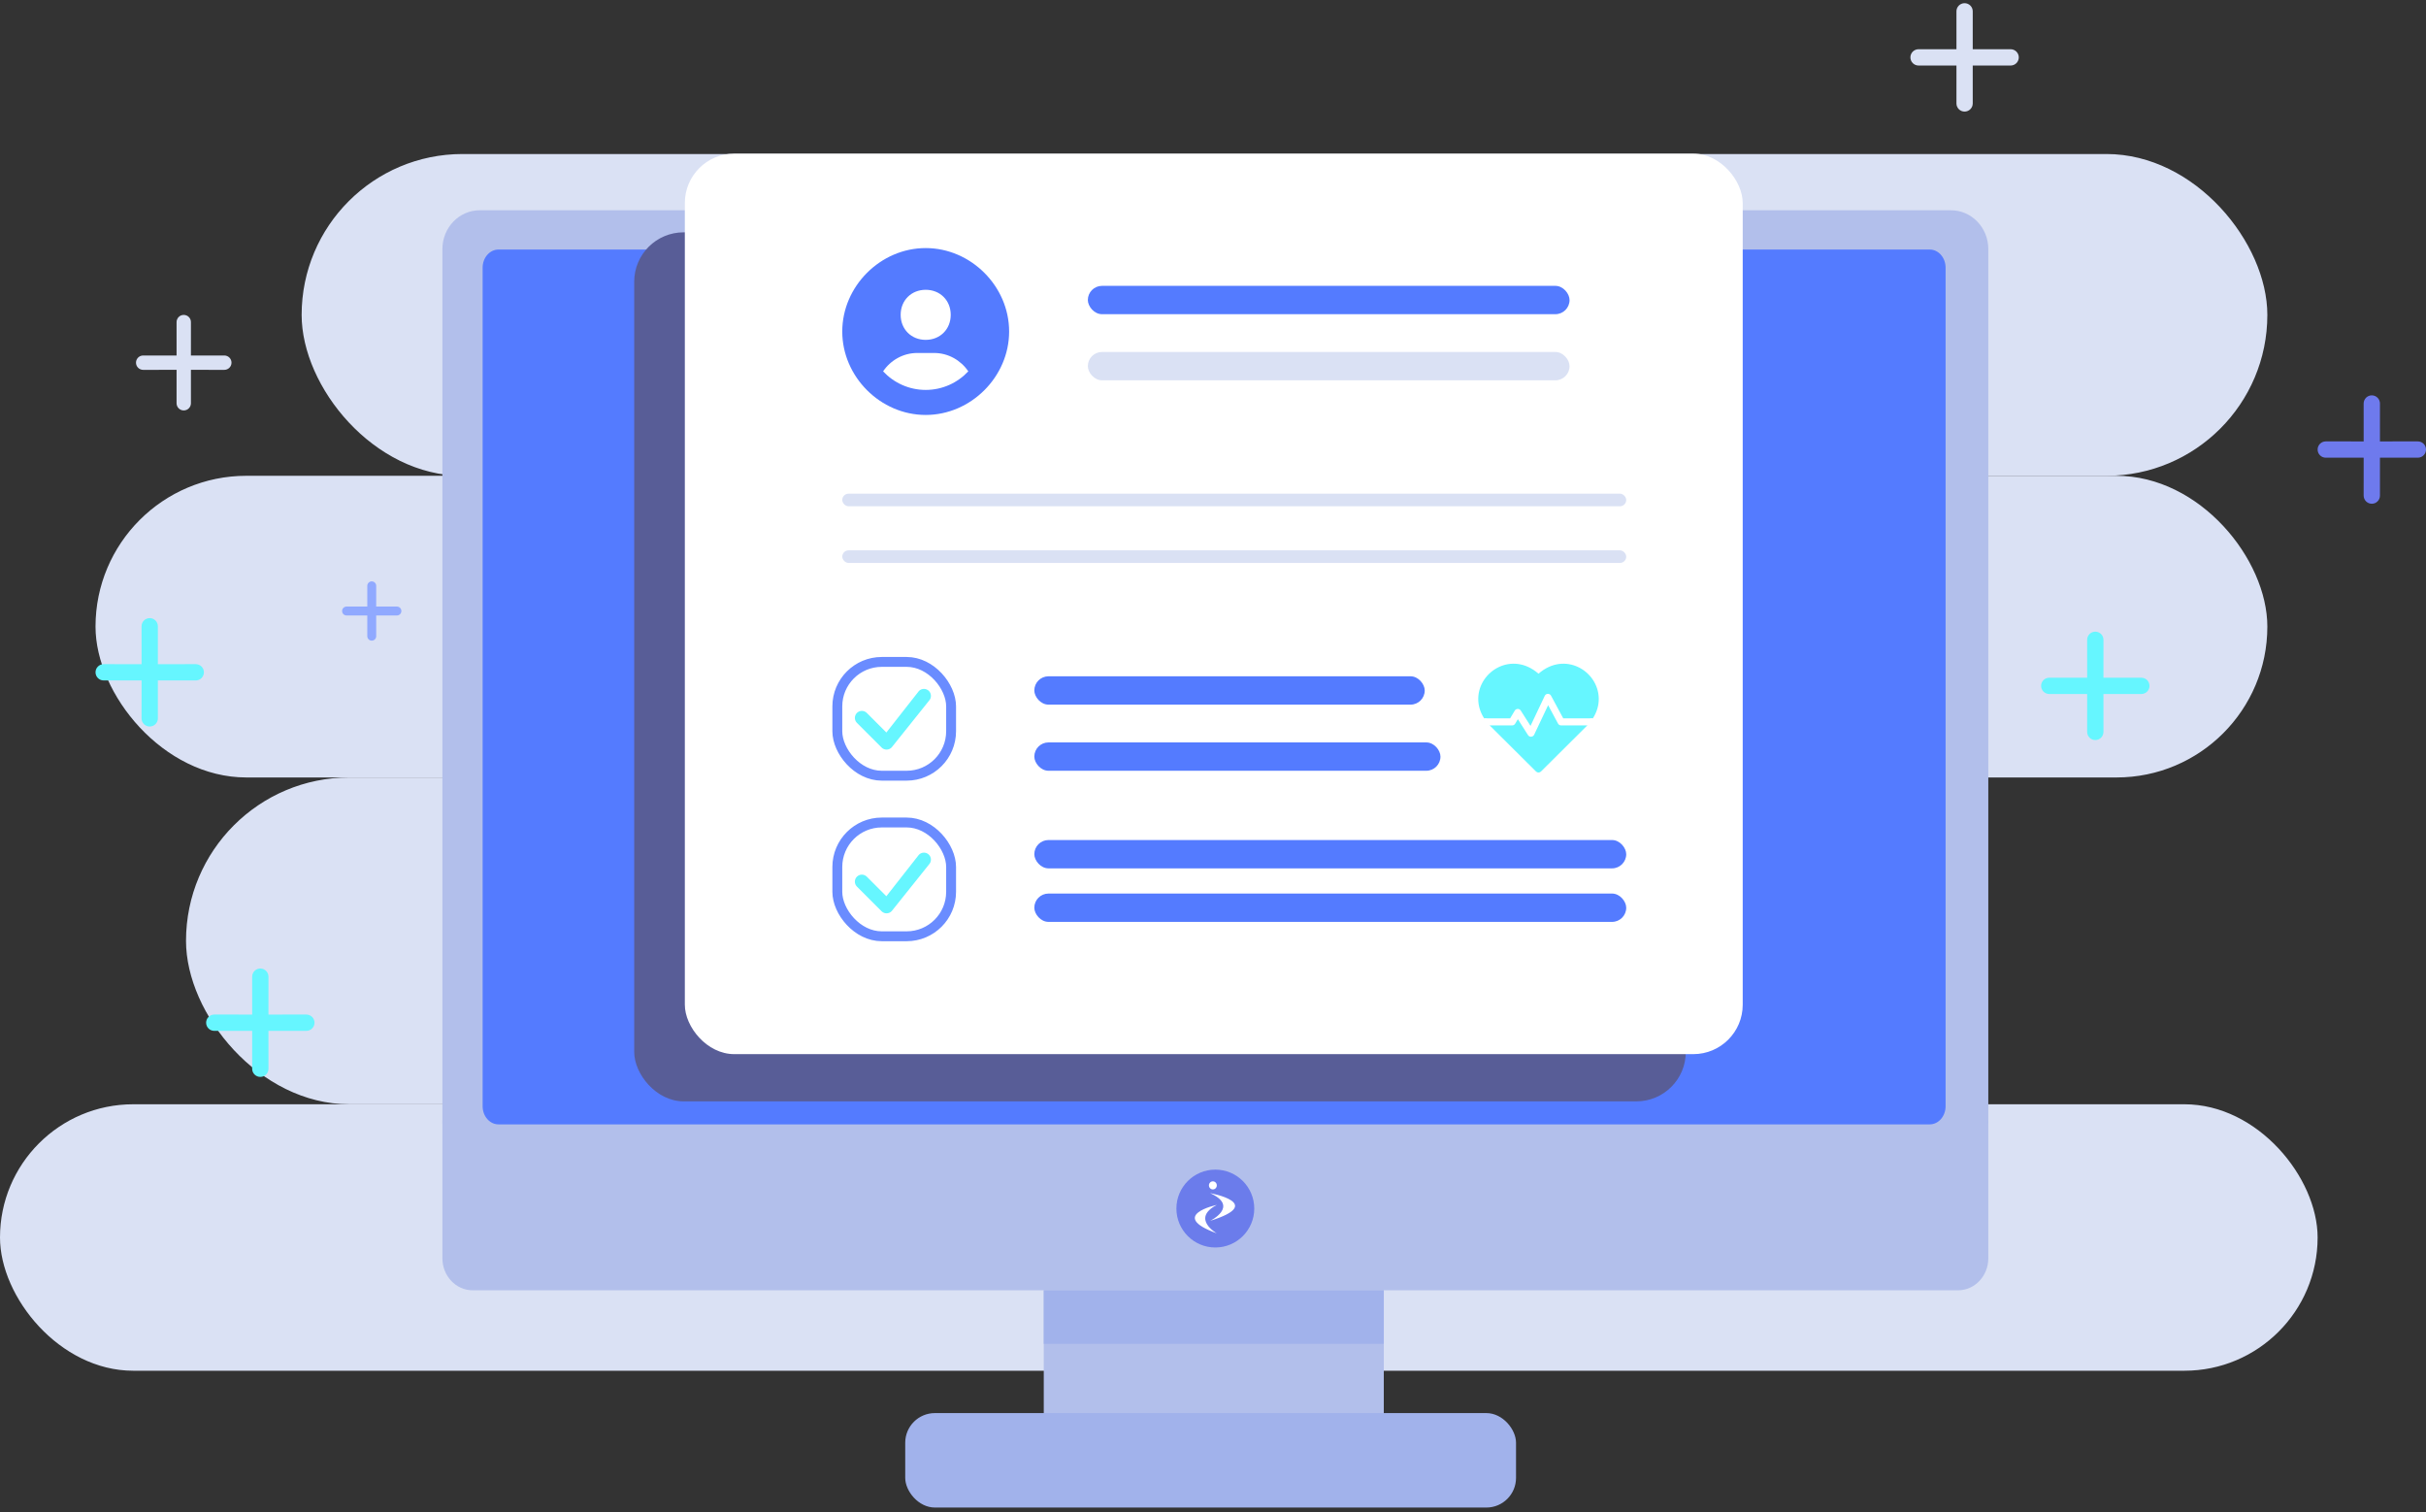 <svg width="491" height="306" viewBox="0 0 491 306" fill="none" xmlns="http://www.w3.org/2000/svg">
<rect x="0" y="0" width="491" height="306" fill="#333333" stroke="none"/>
<rect x="19.332" y="96.289" width="439.557" height="61.05" rx="30.525" fill="#DAE1F4"/>
<rect x="61.049" y="31.169" width="397.84" height="65.12" rx="32.56" fill="#DAE1F4"/>
<rect x="37.647" y="157.339" width="356.122" height="66.137" rx="33.069" fill="#DAE1F4"/>
<rect y="223.476" width="469.064" height="53.927" rx="26.963" fill="#DAE1F4"/>
<path d="M280.068 260.315H211.248V286.721H280.068V260.315Z" fill="#B2BFEB"/>
<path d="M280.068 261.122H211.248V271.955H280.068V261.122Z" fill="#A1B2EB"/>
<path d="M89.54 254.663C89.54 258.216 92.289 261.123 95.65 261.123H396.303C399.663 261.123 402.413 258.216 402.413 254.663V226.713H89.54V254.663Z" fill="#B2BFEB"/>
<path d="M394.892 42.557H97.061C92.925 42.557 89.54 46.08 89.54 50.386V227.35H402.413V50.386C402.413 46.08 399.028 42.557 394.892 42.557Z" fill="#B2BFEB"/>
<path d="M100.879 227.545C99.12 227.545 97.68 225.895 97.68 223.876V54.17C97.68 52.153 99.119 50.502 100.879 50.502H390.571C392.331 50.502 393.77 52.153 393.77 54.17V223.876C393.77 225.895 392.331 227.545 390.571 227.545H100.879Z" fill="#547BFF"/>
<rect x="128.358" y="47.017" width="212.831" height="175.872" rx="10" fill="#585D97"/>
<rect x="138.605" y="31.087" width="214.105" height="182.244" rx="10" fill="white"/>
<rect x="220.169" y="57.85" width="97.494" height="5.735" rx="2.867" fill="#547BFF"/>
<rect x="220.169" y="71.231" width="97.494" height="5.735" rx="2.867" fill="#DAE1F4"/>
<rect x="209.336" y="136.865" width="79.015" height="5.735" rx="2.867" fill="#547BFF"/>
<rect x="209.336" y="150.247" width="82.201" height="5.735" rx="2.867" fill="#547BFF"/>
<rect x="209.336" y="170" width="119.797" height="5.735" rx="2.867" fill="#547BFF"/>
<rect x="209.336" y="180.833" width="119.797" height="5.735" rx="2.867" fill="#547BFF"/>
<rect x="170.466" y="99.907" width="158.667" height="2.549" rx="1.274" fill="#DAE1F4"/>
<rect x="170.466" y="111.376" width="158.667" height="2.549" rx="1.274" fill="#DAE1F4"/>
<rect x="169.466" y="133.954" width="23.028" height="23.028" rx="9" fill="white" stroke="#6A8CFF" stroke-width="2"/>
<rect x="169.466" y="166.451" width="23.028" height="23.028" rx="9" fill="white" stroke="#6A8CFF" stroke-width="2"/>
<path d="M185.99 139.834C186.253 139.568 186.612 139.417 186.986 139.414C187.361 139.411 187.721 139.557 187.989 139.819C188.256 140.081 188.409 140.439 188.414 140.813C188.419 141.188 188.275 141.549 188.014 141.818L180.471 151.248C180.341 151.387 180.185 151.499 180.011 151.577C179.837 151.655 179.65 151.697 179.459 151.7C179.269 151.704 179.08 151.669 178.903 151.598C178.727 151.527 178.566 151.421 178.431 151.286L173.43 146.287C173.164 146.021 173.015 145.66 173.015 145.284C173.015 144.909 173.165 144.548 173.431 144.282C173.696 144.017 174.057 143.867 174.433 143.867C174.809 143.867 175.169 144.017 175.435 144.283L179.391 148.239L185.952 139.878C185.964 139.863 185.977 139.848 185.991 139.835L185.99 139.834Z" fill="#66F6FF"/>
<path d="M185.99 172.969C186.253 172.703 186.612 172.552 186.986 172.549C187.361 172.547 187.721 172.692 187.989 172.954C188.256 173.217 188.409 173.574 188.414 173.948C188.419 174.323 188.275 174.684 188.014 174.953L180.471 184.383C180.341 184.522 180.185 184.634 180.011 184.712C179.837 184.79 179.65 184.832 179.459 184.835C179.269 184.839 179.08 184.804 178.903 184.733C178.727 184.662 178.566 184.556 178.431 184.421L173.43 179.422C173.164 179.156 173.015 178.796 173.015 178.42C173.015 178.044 173.165 177.683 173.431 177.418C173.696 177.152 174.057 177.003 174.433 177.003C174.809 177.003 175.169 177.152 175.435 177.418L179.391 181.374L185.952 173.013C185.964 172.998 185.977 172.984 185.991 172.97L185.99 172.969Z" fill="#66F6FF"/>
<rect x="183.21" y="285.974" width="123.62" height="19.116" rx="6" fill="#A1B2EB"/>
<path d="M187.352 50.204C178.198 50.204 170.466 57.936 170.466 67.09C170.466 76.244 178.198 83.976 187.352 83.976C196.506 83.976 204.238 76.244 204.238 67.09C204.238 57.936 196.506 50.204 187.352 50.204ZM187.352 58.647C190.268 58.647 192.418 60.795 192.418 63.713C192.418 66.631 190.268 68.778 187.352 68.778C184.438 68.778 182.286 66.631 182.286 63.713C182.286 60.795 184.438 58.647 187.352 58.647ZM178.73 75.148C180.245 72.919 182.771 71.433 185.663 71.433H189.041C191.935 71.433 194.46 72.919 195.974 75.148C193.816 77.458 190.755 78.91 187.352 78.91C183.949 78.91 180.888 77.458 178.73 75.148Z" fill="#547BFF"/>
<path d="M322.384 145.375C322.379 145.38 322.399 145.375 322.323 145.375C321.522 145.375 320.969 146.118 321.248 146.81C321.113 146.952 321.693 146.372 311.884 156.13C311.605 156.407 311.155 156.408 310.876 156.13C301.069 146.374 301.648 146.953 301.512 146.81C301.802 146.091 301.196 145.337 300.377 145.377C300.377 145.376 300.377 145.376 300.376 145.375C299.564 144.107 299.157 142.731 299.185 141.319C299.296 135.776 306.06 131.689 311.38 136.341C316.696 131.691 323.463 135.773 323.574 141.319C323.603 142.731 323.195 144.107 322.384 145.375Z" fill="#66F6FF"/>
<path d="M322.383 145.375C322.067 145.87 321.69 146.348 321.252 146.805H315.955C315.692 146.805 315.451 146.661 315.326 146.429L313.327 142.717L310.501 148.684C310.261 149.189 309.554 149.239 309.251 148.762L307.203 145.544L306.654 146.458C306.525 146.674 306.293 146.805 306.041 146.805H301.507C301.069 146.348 300.692 145.87 300.376 145.375H305.637L306.572 143.816C306.843 143.364 307.501 143.348 307.788 143.8L309.762 146.902L312.64 140.827C312.892 140.298 313.638 140.28 313.916 140.794L316.383 145.375H322.383V145.375Z" fill="white"/>
<path fill-rule="evenodd" clip-rule="evenodd" d="M31.468 125.575C31.159 125.266 30.74 125.092 30.303 125.092L30.301 125.09C30.084 125.09 29.869 125.132 29.669 125.215C29.469 125.298 29.287 125.419 29.134 125.572C28.98 125.726 28.859 125.907 28.776 126.108C28.693 126.308 28.651 126.523 28.651 126.739L28.654 134.411L20.982 134.409C20.544 134.409 20.125 134.582 19.816 134.892C19.506 135.201 19.332 135.62 19.332 136.058C19.332 136.495 19.506 136.915 19.816 137.224C20.125 137.534 20.544 137.707 20.982 137.707L28.654 137.705L28.651 145.377C28.651 145.593 28.694 145.808 28.777 146.008C28.86 146.208 28.981 146.39 29.134 146.543C29.288 146.696 29.469 146.818 29.669 146.9C29.869 146.983 30.084 147.026 30.301 147.026C30.517 147.026 30.732 146.983 30.932 146.9C31.132 146.818 31.314 146.696 31.467 146.543C31.62 146.39 31.742 146.208 31.825 146.008C31.907 145.808 31.95 145.593 31.95 145.377L31.948 137.705L39.619 137.707C40.057 137.707 40.476 137.534 40.786 137.224C41.095 136.915 41.269 136.495 41.269 136.058C41.269 135.62 41.095 135.201 40.786 134.892C40.476 134.582 40.057 134.409 39.619 134.409L31.948 134.411L31.95 126.739C31.95 126.302 31.776 125.884 31.468 125.575Z" fill="#66F6FF"/>
<path fill-rule="evenodd" clip-rule="evenodd" d="M425.237 128.316C424.928 128.007 424.509 127.833 424.072 127.833L424.07 127.831C423.853 127.831 423.639 127.873 423.439 127.956C423.238 128.039 423.056 128.16 422.903 128.314C422.75 128.467 422.629 128.649 422.546 128.849C422.463 129.049 422.42 129.264 422.421 129.48L422.423 137.152L414.751 137.15C414.314 137.15 413.894 137.324 413.585 137.633C413.276 137.942 413.102 138.362 413.102 138.799C413.102 139.237 413.276 139.656 413.585 139.965C413.894 140.275 414.314 140.449 414.751 140.449L422.423 140.446L422.421 148.118C422.421 148.334 422.463 148.549 422.546 148.749C422.629 148.949 422.751 149.131 422.904 149.284C423.057 149.437 423.239 149.559 423.439 149.642C423.639 149.725 423.854 149.767 424.07 149.767C424.287 149.767 424.501 149.725 424.701 149.642C424.901 149.559 425.083 149.437 425.236 149.284C425.39 149.131 425.511 148.949 425.594 148.749C425.677 148.549 425.72 148.334 425.72 148.118L425.717 140.446L433.389 140.449C433.826 140.449 434.246 140.275 434.555 139.965C434.864 139.656 435.038 139.237 435.038 138.799C435.038 138.362 434.864 137.942 434.555 137.633C434.246 137.324 433.826 137.15 433.389 137.15L425.717 137.152L425.72 129.48C425.719 129.044 425.546 128.625 425.237 128.316Z" fill="#66F6FF"/>
<path fill-rule="evenodd" clip-rule="evenodd" d="M398.782 1.129C398.473 0.82 398.054 0.647 397.617 0.647L397.615 0.645C397.398 0.644 397.184 0.687 396.984 0.77C396.783 0.852 396.601 0.974 396.448 1.127C396.295 1.28 396.173 1.462 396.091 1.662C396.008 1.863 395.965 2.077 395.966 2.294L395.968 9.966L388.296 9.963C387.859 9.963 387.439 10.137 387.13 10.446C386.821 10.756 386.647 11.175 386.647 11.613C386.647 12.05 386.821 12.47 387.13 12.779C387.439 13.088 387.859 13.262 388.296 13.262L395.968 13.26L395.966 20.931C395.966 21.148 396.008 21.362 396.091 21.562C396.174 21.763 396.296 21.945 396.449 22.098C396.602 22.251 396.784 22.372 396.984 22.455C397.184 22.538 397.398 22.581 397.615 22.581C397.832 22.581 398.046 22.538 398.246 22.455C398.446 22.372 398.628 22.251 398.781 22.098C398.935 21.945 399.056 21.763 399.139 21.562C399.222 21.362 399.264 21.148 399.264 20.931L399.262 13.26L406.934 13.262C407.371 13.262 407.791 13.088 408.1 12.779C408.409 12.47 408.583 12.05 408.583 11.613C408.583 11.175 408.409 10.756 408.1 10.446C407.791 10.137 407.371 9.963 406.934 9.963L399.262 9.966L399.264 2.294C399.264 1.857 399.091 1.438 398.782 1.129Z" fill="#DAE1F4"/>
<path fill-rule="evenodd" clip-rule="evenodd" d="M481.199 80.494C480.89 80.185 480.471 80.011 480.034 80.011L480.032 80.009C479.815 80.008 479.601 80.051 479.401 80.134C479.2 80.217 479.018 80.338 478.865 80.491C478.712 80.644 478.59 80.826 478.508 81.027C478.425 81.227 478.382 81.442 478.383 81.658L478.385 89.33L470.713 89.328C470.276 89.328 469.856 89.501 469.547 89.811C469.238 90.12 469.064 90.539 469.064 90.977C469.064 91.414 469.238 91.834 469.547 92.143C469.856 92.453 470.276 92.626 470.713 92.626L478.385 92.624L478.383 100.296C478.383 100.512 478.425 100.727 478.508 100.927C478.591 101.127 478.713 101.309 478.866 101.462C479.019 101.615 479.201 101.737 479.401 101.819C479.601 101.902 479.815 101.945 480.032 101.945C480.249 101.945 480.463 101.902 480.663 101.819C480.863 101.737 481.045 101.615 481.198 101.462C481.352 101.309 481.473 101.127 481.556 100.927C481.639 100.727 481.681 100.512 481.681 100.296L481.679 92.624L489.351 92.626C489.788 92.626 490.208 92.453 490.517 92.143C490.826 91.834 491 91.414 491 90.977C491 90.539 490.826 90.12 490.517 89.811C490.208 89.501 489.788 89.328 489.351 89.328L481.679 89.33L481.681 81.658C481.681 81.221 481.508 80.802 481.199 80.494Z" fill="#6E7AED"/>
<path fill-rule="evenodd" clip-rule="evenodd" d="M53.852 196.488C53.543 196.179 53.124 196.005 52.688 196.005L52.685 196.003C52.469 196.003 52.254 196.045 52.054 196.128C51.854 196.211 51.672 196.332 51.519 196.485C51.365 196.639 51.244 196.821 51.161 197.021C51.078 197.221 51.036 197.436 51.036 197.652L51.038 205.324L43.367 205.322C42.929 205.322 42.51 205.495 42.2 205.805C41.891 206.114 41.717 206.534 41.717 206.971C41.717 207.408 41.891 207.828 42.2 208.137C42.51 208.447 42.929 208.62 43.367 208.62L51.038 208.618L51.036 216.29C51.036 216.506 51.079 216.721 51.161 216.921C51.244 217.121 51.366 217.303 51.519 217.456C51.672 217.609 51.854 217.731 52.054 217.814C52.254 217.896 52.469 217.939 52.685 217.939C52.902 217.939 53.117 217.896 53.317 217.814C53.517 217.731 53.699 217.609 53.852 217.456C54.005 217.303 54.126 217.121 54.209 216.921C54.292 216.721 54.335 216.506 54.335 216.29L54.333 208.618L62.004 208.62C62.441 208.62 62.861 208.447 63.17 208.137C63.48 207.828 63.654 207.408 63.654 206.971C63.654 206.534 63.48 206.114 63.17 205.805C62.861 205.495 62.441 205.322 62.004 205.322L54.333 205.324L54.335 197.652C54.335 197.216 54.161 196.797 53.852 196.488Z" fill="#66F6FF"/>
<path fill-rule="evenodd" clip-rule="evenodd" d="M38.218 64.156C37.945 63.884 37.576 63.731 37.191 63.731L37.189 63.729C36.998 63.729 36.809 63.766 36.633 63.839C36.456 63.912 36.296 64.019 36.161 64.154C36.026 64.289 35.919 64.45 35.846 64.626C35.773 64.802 35.735 64.992 35.736 65.183L35.738 71.944L28.977 71.942C28.591 71.942 28.221 72.095 27.949 72.367C27.676 72.64 27.523 73.01 27.523 73.395C27.523 73.781 27.676 74.15 27.949 74.423C28.221 74.696 28.591 74.849 28.977 74.849L35.738 74.847L35.736 81.608C35.736 81.799 35.773 81.988 35.846 82.164C35.919 82.34 36.026 82.501 36.161 82.636C36.296 82.771 36.456 82.878 36.633 82.951C36.809 83.024 36.998 83.061 37.189 83.061C37.38 83.061 37.569 83.024 37.745 82.951C37.922 82.878 38.082 82.771 38.217 82.636C38.352 82.501 38.459 82.34 38.532 82.164C38.605 81.988 38.643 81.799 38.643 81.608L38.641 74.847L45.402 74.849C45.787 74.849 46.157 74.696 46.429 74.423C46.702 74.15 46.855 73.781 46.855 73.395C46.855 73.01 46.702 72.64 46.429 72.367C46.157 72.095 45.787 71.942 45.402 71.942L38.641 71.944L38.643 65.183C38.643 64.798 38.49 64.428 38.218 64.156Z" fill="#DAE1F4"/>
<path fill-rule="evenodd" clip-rule="evenodd" d="M75.876 117.921C75.707 117.752 75.478 117.658 75.239 117.658L75.238 117.656C75.119 117.656 75.002 117.679 74.892 117.725C74.783 117.77 74.683 117.836 74.6 117.92C74.516 118.004 74.45 118.103 74.404 118.213C74.359 118.322 74.336 118.44 74.336 118.558L74.337 122.753L70.142 122.752C69.903 122.752 69.674 122.847 69.504 123.016C69.335 123.185 69.24 123.415 69.24 123.654C69.24 123.893 69.335 124.122 69.504 124.292C69.674 124.461 69.903 124.556 70.142 124.556L74.337 124.555L74.336 128.75C74.336 128.868 74.359 128.985 74.405 129.095C74.45 129.204 74.516 129.304 74.6 129.387C74.684 129.471 74.783 129.537 74.893 129.583C75.002 129.628 75.119 129.651 75.238 129.651C75.356 129.651 75.474 129.628 75.583 129.583C75.692 129.537 75.792 129.471 75.876 129.387C75.959 129.304 76.026 129.204 76.071 129.095C76.116 128.985 76.14 128.868 76.14 128.75L76.138 124.555L80.334 124.556C80.573 124.556 80.802 124.461 80.971 124.292C81.14 124.122 81.235 123.893 81.235 123.654C81.235 123.415 81.14 123.185 80.971 123.016C80.802 122.847 80.573 122.752 80.334 122.752L76.138 122.753L76.14 118.558C76.14 118.319 76.045 118.09 75.876 117.921Z" fill="#90A9FF"/>
<circle cx="245.972" cy="244.581" r="7.878" fill="#6B7CEB"/>
<path d="M245.474 240.71C245.914 240.71 246.27 240.344 246.27 239.891C246.27 239.439 245.914 239.073 245.474 239.073C245.035 239.073 244.679 239.439 244.679 239.891C244.679 240.344 245.035 240.71 245.474 240.71Z" fill="white"/>
<path d="M244.913 241.459C244.913 241.459 256.28 243.523 244.913 247.073C244.913 247.073 250.907 244.155 244.913 241.459Z" fill="white"/>
<path d="M246.269 243.844C246.269 243.844 236.27 245.963 246.269 249.598C246.269 249.598 240.997 246.613 246.269 243.844Z" fill="white"/>
</svg>
